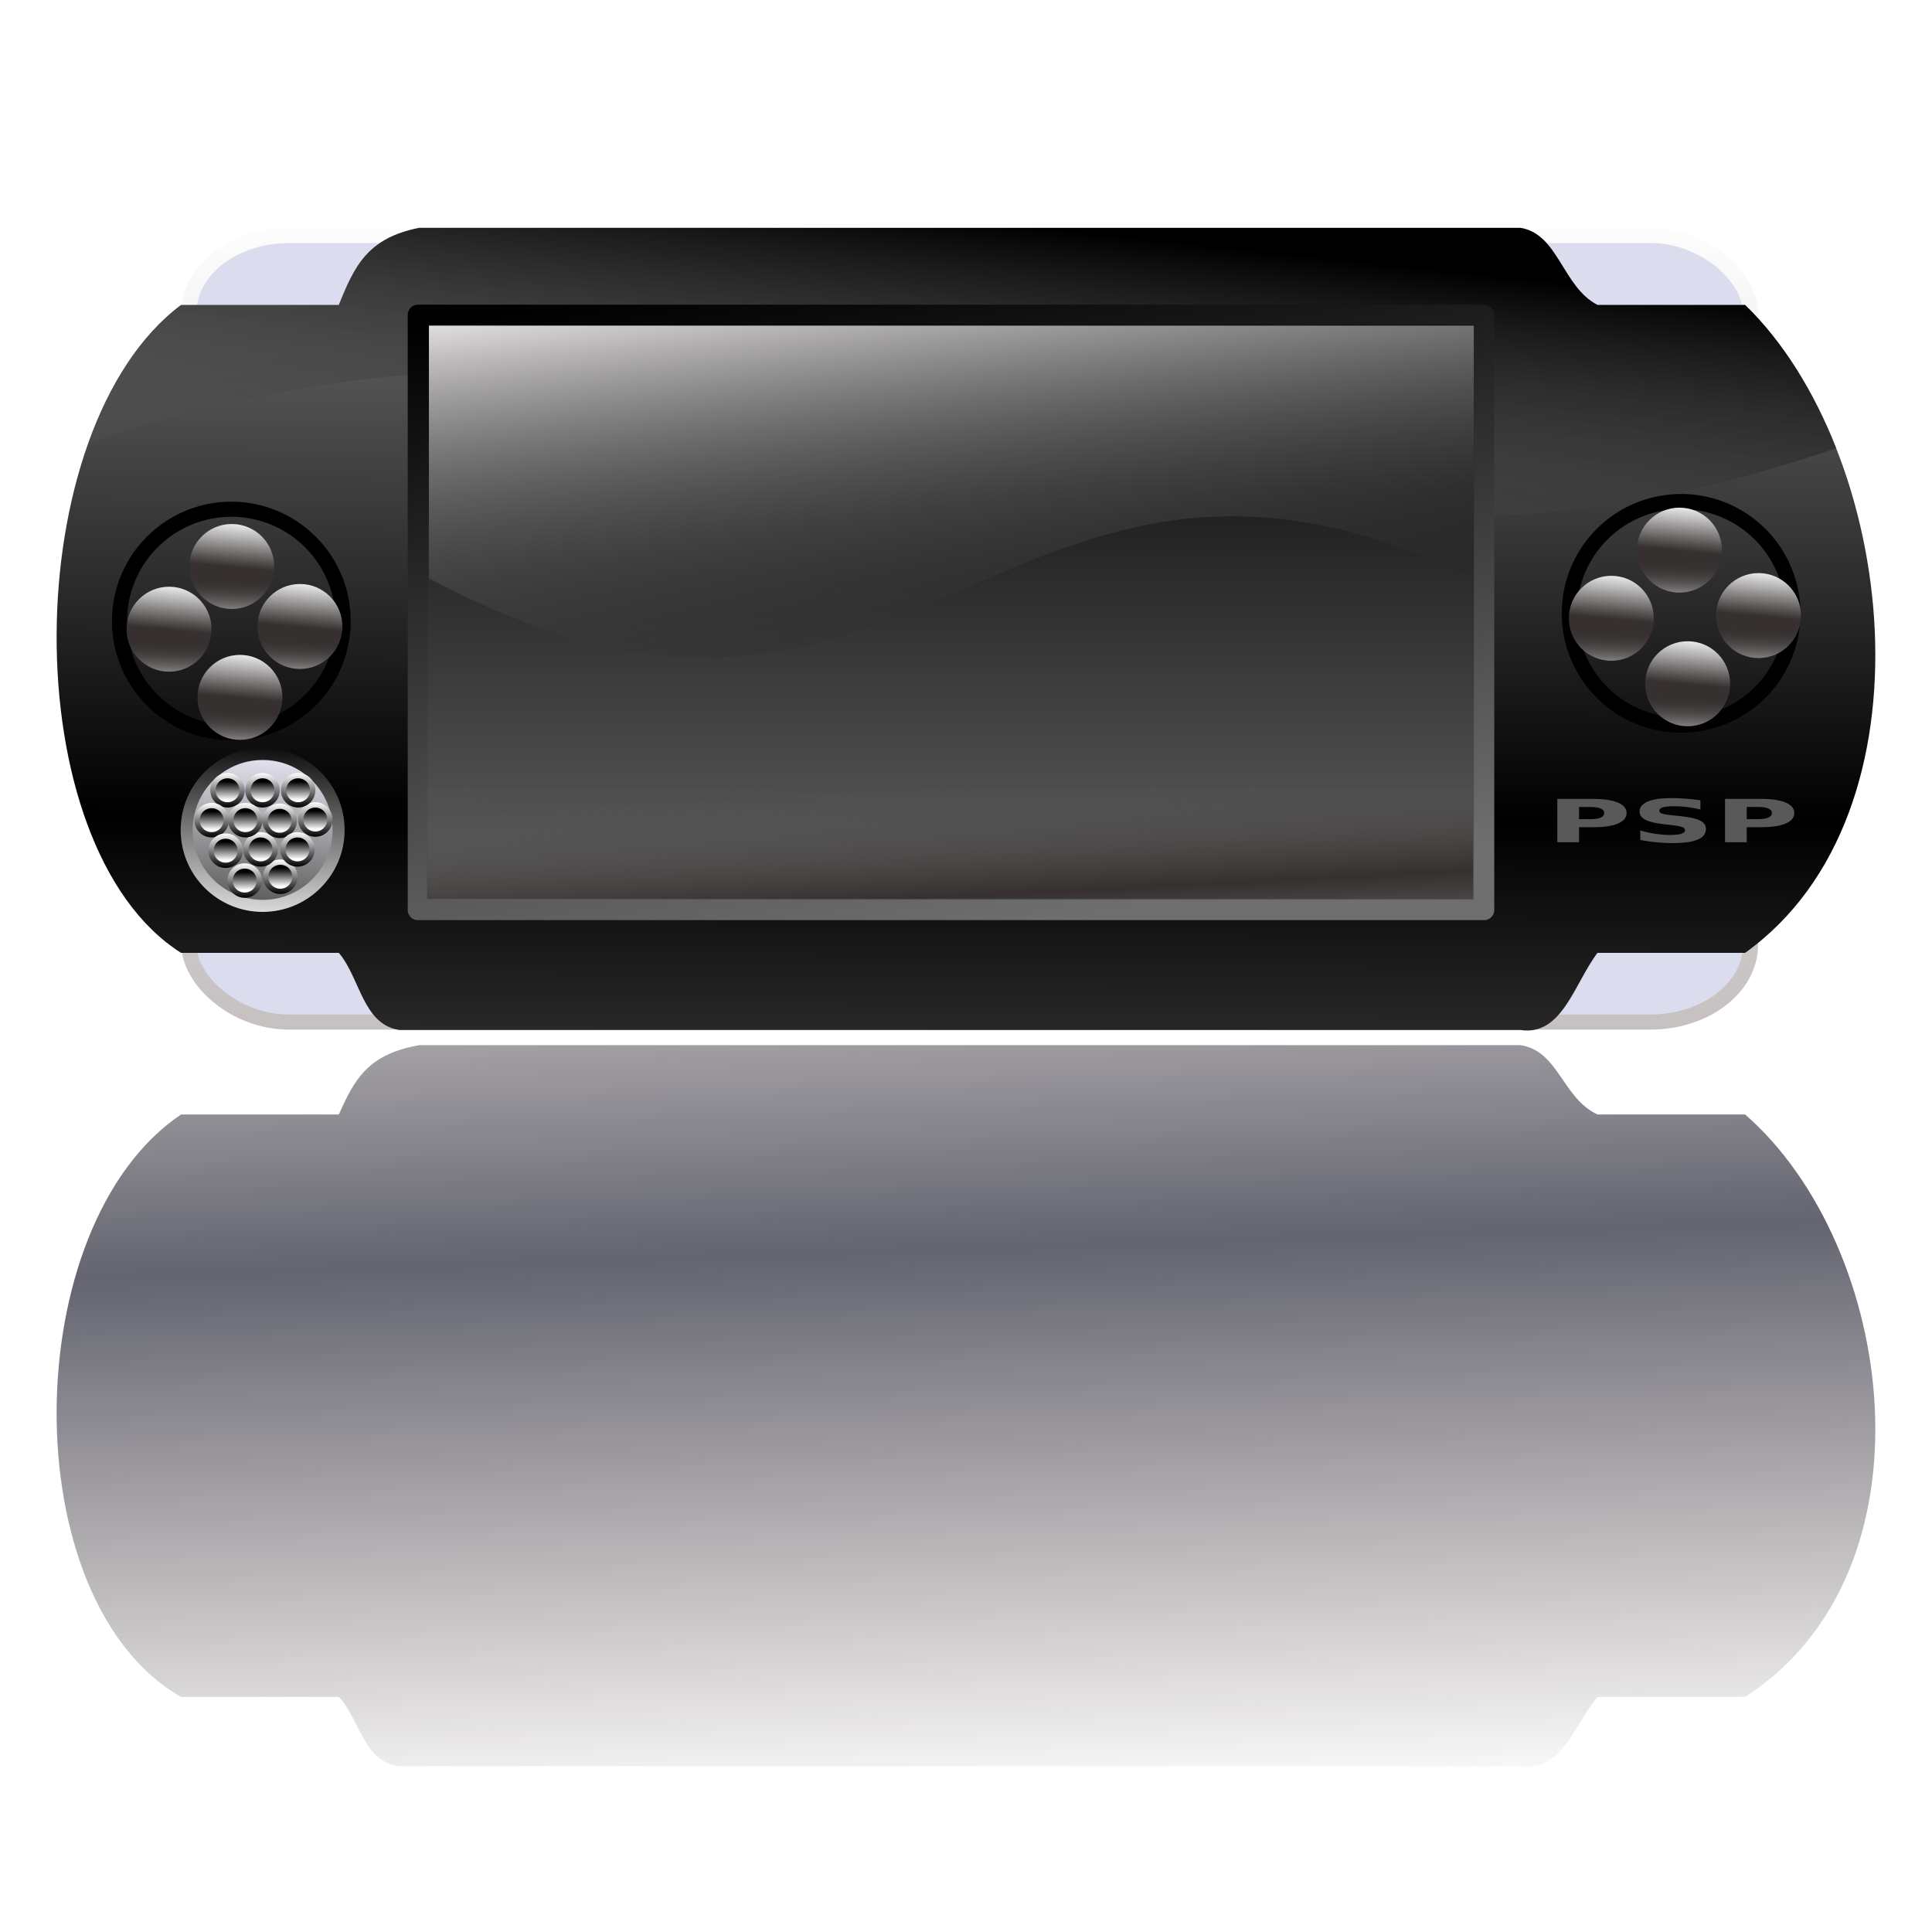 <?xml version="1.0" encoding="UTF-8" standalone="no"?>
<!-- Created with Inkscape (http://www.inkscape.org/) -->

<svg
   xmlns:dc="http://purl.org/dc/elements/1.1/"
   xmlns:cc="http://creativecommons.org/ns#"
   xmlns:rdf="http://www.w3.org/1999/02/22-rdf-syntax-ns#"
   xmlns:svg="http://www.w3.org/2000/svg"
   xmlns="http://www.w3.org/2000/svg"
   xmlns:xlink="http://www.w3.org/1999/xlink"
   xmlns:sodipodi="http://sodipodi.sourceforge.net/DTD/sodipodi-0.dtd"
   xmlns:inkscape="http://www.inkscape.org/namespaces/inkscape"
   id="svg2"
   sodipodi:version="0.32"
   inkscape:version="0.48.4 r9939"
   width="256"
   height="256"
   version="1.0"
   sodipodi:docname="psp.svg"
   inkscape:output_extension="org.inkscape.output.svg.inkscape">
  <defs
     id="defs5">
    <linearGradient
       id="linearGradient3966">
      <stop
         id="stop3968"
         offset="0"
         style="stop-color:#000000;stop-opacity:1;" />
      <stop
         id="stop3970"
         offset="1"
         style="stop-color:#6f6f6f;stop-opacity:0;" />
    </linearGradient>
    <linearGradient
       id="linearGradient3404"
       inkscape:collect="always">
      <stop
         id="stop3406"
         offset="0"
         style="stop-color:#c4bebe;stop-opacity:1" />
      <stop
         id="stop3408"
         offset="1"
         style="stop-color:#ffffff;stop-opacity:1" />
    </linearGradient>
    <linearGradient
       inkscape:collect="always"
       id="linearGradient3607">
      <stop
         style="stop-color:#636060;stop-opacity:1;"
         offset="0"
         id="stop3609" />
      <stop
         style="stop-color:#e1e2ee;stop-opacity:1"
         offset="1"
         id="stop3611" />
    </linearGradient>
    <linearGradient
       inkscape:collect="always"
       id="linearGradient3533">
      <stop
         style="stop-color:#ffffff;stop-opacity:1"
         offset="0"
         id="stop3535" />
      <stop
         style="stop-color:#000000;stop-opacity:1"
         offset="1"
         id="stop3537" />
    </linearGradient>
    <linearGradient
       inkscape:collect="always"
       id="linearGradient3525">
      <stop
         style="stop-color:#000000;stop-opacity:1"
         offset="0"
         id="stop3527" />
      <stop
         style="stop-color:#ffffff;stop-opacity:1"
         offset="1"
         id="stop3529" />
    </linearGradient>
    <linearGradient
       inkscape:collect="always"
       id="linearGradient3515">
      <stop
         style="stop-color:#000000;stop-opacity:1;"
         offset="0"
         id="stop3517" />
      <stop
         style="stop-color:#dadada;stop-opacity:1"
         offset="1"
         id="stop3519" />
    </linearGradient>
    <linearGradient
       id="linearGradient3427"
       inkscape:collect="always">
      <stop
         id="stop3429"
         offset="0"
         style="stop-color:#363030;stop-opacity:0" />
      <stop
         id="stop3431"
         offset="1"
         style="stop-color:#ffffff;stop-opacity:1" />
    </linearGradient>
    <linearGradient
       inkscape:collect="always"
       id="linearGradient3417">
      <stop
         style="stop-color:#363030;stop-opacity:1;"
         offset="0"
         id="stop3419" />
      <stop
         style="stop-color:#ffffff;stop-opacity:1"
         offset="1"
         id="stop3421" />
    </linearGradient>
    <linearGradient
       inkscape:collect="always"
       id="linearGradient3399">
      <stop
         style="stop-color:#363030;stop-opacity:1"
         offset="0"
         id="stop3401" />
      <stop
         style="stop-color:#605d5d;stop-opacity:0"
         offset="1"
         id="stop3403" />
    </linearGradient>
    <linearGradient
       id="linearGradient3374">
      <stop
         id="stop3376"
         offset="0"
         style="stop-color:#000000;stop-opacity:0;" />
      <stop
         id="stop3378"
         offset="1"
         style="stop-color:#fffcfc;stop-opacity:1" />
    </linearGradient>
    <linearGradient
       id="linearGradient3368"
       inkscape:collect="always">
      <stop
         id="stop3370"
         offset="0"
         style="stop-color:#5f5f5f;stop-opacity:1" />
      <stop
         id="stop3372"
         offset="1"
         style="stop-color:#000000;stop-opacity:1" />
    </linearGradient>
    <linearGradient
       inkscape:collect="always"
       id="linearGradient3287">
      <stop
         style="stop-color:#e6d9d9;stop-opacity:1;"
         offset="0"
         id="stop3289" />
      <stop
         style="stop-color:#e6d9d9;stop-opacity:0;"
         offset="1"
         id="stop3291" />
    </linearGradient>
    <linearGradient
       id="linearGradient3279">
      <stop
         style="stop-color:#000000;stop-opacity:1;"
         offset="0"
         id="stop3281" />
      <stop
         style="stop-color:#6f6f6f;stop-opacity:1"
         offset="1"
         id="stop3283" />
    </linearGradient>
    <linearGradient
       inkscape:collect="always"
       id="linearGradient3271">
      <stop
         style="stop-color:#000000;stop-opacity:1;"
         offset="0"
         id="stop3273" />
      <stop
         style="stop-color:#000000;stop-opacity:0;"
         offset="1"
         id="stop3275" />
    </linearGradient>
    <linearGradient
       inkscape:collect="always"
       id="linearGradient3231">
      <stop
         style="stop-color:#242637;stop-opacity:0.714"
         offset="0"
         id="stop3233" />
      <stop
         style="stop-color:#372424;stop-opacity:0;"
         offset="1"
         id="stop3235" />
    </linearGradient>
    <linearGradient
       inkscape:collect="always"
       id="linearGradient3187">
      <stop
         style="stop-color:#c4bebe;stop-opacity:1"
         offset="0"
         id="stop3189" />
      <stop
         style="stop-color:#ffffff;stop-opacity:1"
         offset="1"
         id="stop3191" />
    </linearGradient>
    <linearGradient
       inkscape:collect="always"
       id="linearGradient3134">
      <stop
         style="stop-color:#6f6f6f;stop-opacity:1"
         offset="0"
         id="stop3136" />
      <stop
         style="stop-color:#000000;stop-opacity:1"
         offset="1"
         id="stop3138" />
    </linearGradient>
    <linearGradient
       inkscape:collect="always"
       xlink:href="#linearGradient3231"
       id="linearGradient3237"
       x1="127.996"
       y1="168.53"
       x2="130.983"
       y2="251.457"
       gradientUnits="userSpaceOnUse"
       spreadMethod="reflect" />
    <filter
       inkscape:collect="always"
       id="filter3247">
      <feGaussianBlur
         inkscape:collect="always"
         stdDeviation="2.605"
         id="feGaussianBlur3249" />
    </filter>
    <linearGradient
       inkscape:collect="always"
       xlink:href="#linearGradient3271"
       id="linearGradient3277"
       x1="47.384"
       y1="93.919"
       x2="191.357"
       y2="93.919"
       gradientUnits="userSpaceOnUse" />
    <linearGradient
       inkscape:collect="always"
       xlink:href="#linearGradient3271"
       id="linearGradient3325"
       gradientUnits="userSpaceOnUse"
       x1="47.384"
       y1="93.919"
       x2="191.357"
       y2="93.919" />
    <linearGradient
       inkscape:collect="always"
       xlink:href="#linearGradient3279"
       id="linearGradient3340"
       gradientUnits="userSpaceOnUse"
       spreadMethod="reflect"
       x1="121.433"
       y1="108.404"
       x2="121.787"
       y2="30.194" />
    <linearGradient
       inkscape:collect="always"
       xlink:href="#linearGradient3287"
       id="linearGradient3343"
       gradientUnits="userSpaceOnUse"
       x1="24.034"
       y1="83.316"
       x2="232.949"
       y2="83.316" />
    <linearGradient
       inkscape:collect="always"
       xlink:href="#linearGradient3187"
       id="linearGradient3345"
       gradientUnits="userSpaceOnUse"
       gradientTransform="translate(6.642,-12.773)"
       x1="111.887"
       y1="153.309"
       x2="111.887"
       y2="38.867" />
    <linearGradient
       inkscape:collect="always"
       xlink:href="#linearGradient3271"
       id="linearGradient3347"
       gradientUnits="userSpaceOnUse"
       x1="47.384"
       y1="93.919"
       x2="191.357"
       y2="93.919" />
    <linearGradient
       inkscape:collect="always"
       xlink:href="#linearGradient3368"
       id="linearGradient3391"
       gradientUnits="userSpaceOnUse"
       gradientTransform="translate(254.939,4.087)"
       x1="119.37"
       y1="131.726"
       x2="119.37"
       y2="53.144" />
    <linearGradient
       inkscape:collect="always"
       xlink:href="#linearGradient3134"
       id="linearGradient3393"
       gradientUnits="userSpaceOnUse"
       gradientTransform="translate(254.939,4.087)"
       x1="96.589"
       y1="142.051"
       x2="79.587"
       y2="50.047" />
    <linearGradient
       inkscape:collect="always"
       xlink:href="#linearGradient3374"
       id="linearGradient3395"
       gradientUnits="userSpaceOnUse"
       gradientTransform="translate(254.939,4.087)"
       x1="122.997"
       y1="107.566"
       x2="111.145"
       y2="34.971" />
    <linearGradient
       inkscape:collect="always"
       xlink:href="#linearGradient3399"
       id="linearGradient3397"
       gradientUnits="userSpaceOnUse"
       gradientTransform="translate(254.939,4.087)"
       spreadMethod="reflect"
       x1="112.583"
       y1="131.905"
       x2="111.853"
       y2="117.192" />
    <linearGradient
       inkscape:collect="always"
       xlink:href="#linearGradient3417"
       id="linearGradient3439"
       gradientUnits="userSpaceOnUse"
       x1="-201.088"
       y1="-0.983"
       x2="-199.251"
       y2="-20.491" />
    <linearGradient
       inkscape:collect="always"
       xlink:href="#linearGradient3427"
       id="linearGradient3441"
       gradientUnits="userSpaceOnUse"
       x1="-201.449"
       y1="4.075"
       x2="-202.141"
       y2="23.944" />
    <linearGradient
       inkscape:collect="always"
       xlink:href="#linearGradient3417"
       id="linearGradient3449"
       gradientUnits="userSpaceOnUse"
       x1="-201.088"
       y1="-0.983"
       x2="-199.251"
       y2="-20.491" />
    <linearGradient
       inkscape:collect="always"
       xlink:href="#linearGradient3427"
       id="linearGradient3451"
       gradientUnits="userSpaceOnUse"
       x1="-201.449"
       y1="4.075"
       x2="-202.141"
       y2="23.944" />
    <linearGradient
       inkscape:collect="always"
       xlink:href="#linearGradient3417"
       id="linearGradient3459"
       gradientUnits="userSpaceOnUse"
       x1="-201.088"
       y1="-0.983"
       x2="-199.251"
       y2="-20.491" />
    <linearGradient
       inkscape:collect="always"
       xlink:href="#linearGradient3427"
       id="linearGradient3461"
       gradientUnits="userSpaceOnUse"
       x1="-201.449"
       y1="4.075"
       x2="-202.141"
       y2="23.944" />
    <linearGradient
       inkscape:collect="always"
       xlink:href="#linearGradient3417"
       id="linearGradient3469"
       gradientUnits="userSpaceOnUse"
       x1="-201.088"
       y1="-0.983"
       x2="-199.251"
       y2="-20.491" />
    <linearGradient
       inkscape:collect="always"
       xlink:href="#linearGradient3427"
       id="linearGradient3471"
       gradientUnits="userSpaceOnUse"
       x1="-201.449"
       y1="4.075"
       x2="-202.141"
       y2="23.944" />
    <linearGradient
       inkscape:collect="always"
       xlink:href="#linearGradient3417"
       id="linearGradient3479"
       gradientUnits="userSpaceOnUse"
       x1="-201.088"
       y1="-0.983"
       x2="-199.251"
       y2="-20.491" />
    <linearGradient
       inkscape:collect="always"
       xlink:href="#linearGradient3427"
       id="linearGradient3481"
       gradientUnits="userSpaceOnUse"
       x1="-201.449"
       y1="4.075"
       x2="-202.141"
       y2="23.944" />
    <linearGradient
       inkscape:collect="always"
       xlink:href="#linearGradient3417"
       id="linearGradient3489"
       gradientUnits="userSpaceOnUse"
       x1="-201.088"
       y1="-0.983"
       x2="-199.251"
       y2="-20.491" />
    <linearGradient
       inkscape:collect="always"
       xlink:href="#linearGradient3427"
       id="linearGradient3491"
       gradientUnits="userSpaceOnUse"
       x1="-201.449"
       y1="4.075"
       x2="-202.141"
       y2="23.944" />
    <linearGradient
       inkscape:collect="always"
       xlink:href="#linearGradient3417"
       id="linearGradient3499"
       gradientUnits="userSpaceOnUse"
       x1="-201.088"
       y1="-0.983"
       x2="-199.251"
       y2="-20.491" />
    <linearGradient
       inkscape:collect="always"
       xlink:href="#linearGradient3427"
       id="linearGradient3501"
       gradientUnits="userSpaceOnUse"
       x1="-201.449"
       y1="4.075"
       x2="-202.141"
       y2="23.944" />
    <linearGradient
       inkscape:collect="always"
       xlink:href="#linearGradient3417"
       id="linearGradient3509"
       gradientUnits="userSpaceOnUse"
       x1="-201.088"
       y1="-0.983"
       x2="-199.251"
       y2="-20.491" />
    <linearGradient
       inkscape:collect="always"
       xlink:href="#linearGradient3427"
       id="linearGradient3511"
       gradientUnits="userSpaceOnUse"
       x1="-201.449"
       y1="4.075"
       x2="-202.141"
       y2="23.944" />
    <linearGradient
       inkscape:collect="always"
       xlink:href="#linearGradient3607"
       id="linearGradient3630"
       gradientUnits="userSpaceOnUse"
       x1="-44.755"
       y1="1.698"
       x2="-42.988"
       y2="-21.282" />
    <linearGradient
       inkscape:collect="always"
       xlink:href="#linearGradient3515"
       id="linearGradient3632"
       gradientUnits="userSpaceOnUse"
       x1="-43.713"
       y1="-25.291"
       x2="-45.45"
       y2="4.117" />
    <linearGradient
       inkscape:collect="always"
       xlink:href="#linearGradient3533"
       id="linearGradient3634"
       gradientUnits="userSpaceOnUse"
       x1="-20.521"
       y1="28.061"
       x2="-20.521"
       y2="25.634" />
    <linearGradient
       inkscape:collect="always"
       xlink:href="#linearGradient3525"
       id="linearGradient3636"
       gradientUnits="userSpaceOnUse"
       x1="-20.521"
       y1="29.069"
       x2="-20.521"
       y2="24.497" />
    <linearGradient
       inkscape:collect="always"
       xlink:href="#linearGradient3533"
       id="linearGradient3638"
       gradientUnits="userSpaceOnUse"
       x1="-20.521"
       y1="28.061"
       x2="-20.521"
       y2="25.634" />
    <linearGradient
       inkscape:collect="always"
       xlink:href="#linearGradient3525"
       id="linearGradient3640"
       gradientUnits="userSpaceOnUse"
       x1="-20.521"
       y1="29.069"
       x2="-20.521"
       y2="24.497" />
    <linearGradient
       inkscape:collect="always"
       xlink:href="#linearGradient3533"
       id="linearGradient3642"
       gradientUnits="userSpaceOnUse"
       x1="-20.521"
       y1="28.061"
       x2="-20.521"
       y2="25.634" />
    <linearGradient
       inkscape:collect="always"
       xlink:href="#linearGradient3525"
       id="linearGradient3644"
       gradientUnits="userSpaceOnUse"
       x1="-20.521"
       y1="29.069"
       x2="-20.521"
       y2="24.497" />
    <linearGradient
       inkscape:collect="always"
       xlink:href="#linearGradient3533"
       id="linearGradient3646"
       gradientUnits="userSpaceOnUse"
       x1="-20.521"
       y1="28.061"
       x2="-20.521"
       y2="25.634" />
    <linearGradient
       inkscape:collect="always"
       xlink:href="#linearGradient3525"
       id="linearGradient3648"
       gradientUnits="userSpaceOnUse"
       x1="-20.521"
       y1="29.069"
       x2="-20.521"
       y2="24.497" />
    <linearGradient
       inkscape:collect="always"
       xlink:href="#linearGradient3533"
       id="linearGradient3650"
       gradientUnits="userSpaceOnUse"
       x1="-20.521"
       y1="28.061"
       x2="-20.521"
       y2="25.634" />
    <linearGradient
       inkscape:collect="always"
       xlink:href="#linearGradient3525"
       id="linearGradient3652"
       gradientUnits="userSpaceOnUse"
       x1="-20.521"
       y1="29.069"
       x2="-20.521"
       y2="24.497" />
    <linearGradient
       inkscape:collect="always"
       xlink:href="#linearGradient3533"
       id="linearGradient3654"
       gradientUnits="userSpaceOnUse"
       x1="-20.521"
       y1="28.061"
       x2="-20.521"
       y2="25.634" />
    <linearGradient
       inkscape:collect="always"
       xlink:href="#linearGradient3525"
       id="linearGradient3656"
       gradientUnits="userSpaceOnUse"
       x1="-20.521"
       y1="29.069"
       x2="-20.521"
       y2="24.497" />
    <linearGradient
       inkscape:collect="always"
       xlink:href="#linearGradient3533"
       id="linearGradient3658"
       gradientUnits="userSpaceOnUse"
       x1="-20.521"
       y1="28.061"
       x2="-20.521"
       y2="25.634" />
    <linearGradient
       inkscape:collect="always"
       xlink:href="#linearGradient3525"
       id="linearGradient3660"
       gradientUnits="userSpaceOnUse"
       x1="-20.521"
       y1="29.069"
       x2="-20.521"
       y2="24.497" />
    <linearGradient
       inkscape:collect="always"
       xlink:href="#linearGradient3533"
       id="linearGradient3662"
       gradientUnits="userSpaceOnUse"
       x1="-20.521"
       y1="28.061"
       x2="-20.521"
       y2="25.634" />
    <linearGradient
       inkscape:collect="always"
       xlink:href="#linearGradient3525"
       id="linearGradient3664"
       gradientUnits="userSpaceOnUse"
       x1="-20.521"
       y1="29.069"
       x2="-20.521"
       y2="24.497" />
    <linearGradient
       inkscape:collect="always"
       xlink:href="#linearGradient3533"
       id="linearGradient3666"
       gradientUnits="userSpaceOnUse"
       x1="-20.521"
       y1="28.061"
       x2="-20.521"
       y2="25.634" />
    <linearGradient
       inkscape:collect="always"
       xlink:href="#linearGradient3525"
       id="linearGradient3668"
       gradientUnits="userSpaceOnUse"
       x1="-20.521"
       y1="29.069"
       x2="-20.521"
       y2="24.497" />
    <linearGradient
       inkscape:collect="always"
       xlink:href="#linearGradient3533"
       id="linearGradient3670"
       gradientUnits="userSpaceOnUse"
       x1="-20.521"
       y1="28.061"
       x2="-20.521"
       y2="25.634" />
    <linearGradient
       inkscape:collect="always"
       xlink:href="#linearGradient3525"
       id="linearGradient3672"
       gradientUnits="userSpaceOnUse"
       x1="-20.521"
       y1="29.069"
       x2="-20.521"
       y2="24.497" />
    <linearGradient
       inkscape:collect="always"
       xlink:href="#linearGradient3533"
       id="linearGradient3674"
       gradientUnits="userSpaceOnUse"
       x1="-20.521"
       y1="28.061"
       x2="-20.521"
       y2="25.634" />
    <linearGradient
       inkscape:collect="always"
       xlink:href="#linearGradient3525"
       id="linearGradient3676"
       gradientUnits="userSpaceOnUse"
       x1="-20.521"
       y1="29.069"
       x2="-20.521"
       y2="24.497" />
    <linearGradient
       inkscape:collect="always"
       xlink:href="#linearGradient3533"
       id="linearGradient3678"
       gradientUnits="userSpaceOnUse"
       x1="-20.521"
       y1="28.061"
       x2="-20.521"
       y2="25.634" />
    <linearGradient
       inkscape:collect="always"
       xlink:href="#linearGradient3525"
       id="linearGradient3680"
       gradientUnits="userSpaceOnUse"
       x1="-20.521"
       y1="29.069"
       x2="-20.521"
       y2="24.497" />
    <linearGradient
       inkscape:collect="always"
       xlink:href="#linearGradient3231"
       id="linearGradient3742"
       gradientUnits="userSpaceOnUse"
       spreadMethod="reflect"
       x1="127.996"
       y1="168.53"
       x2="130.983"
       y2="251.457" />
    <linearGradient
       inkscape:collect="always"
       xlink:href="#linearGradient3287"
       id="linearGradient3744"
       gradientUnits="userSpaceOnUse"
       x1="24.034"
       y1="83.316"
       x2="232.949"
       y2="83.316" />
    <linearGradient
       inkscape:collect="always"
       xlink:href="#linearGradient3187"
       id="linearGradient3746"
       gradientUnits="userSpaceOnUse"
       gradientTransform="translate(6.642,-12.773)"
       x1="111.887"
       y1="153.309"
       x2="111.887"
       y2="38.867" />
    <linearGradient
       inkscape:collect="always"
       xlink:href="#linearGradient3279"
       id="linearGradient3748"
       gradientUnits="userSpaceOnUse"
       spreadMethod="reflect"
       x1="121.433"
       y1="108.404"
       x2="121.787"
       y2="30.194" />
    <linearGradient
       inkscape:collect="always"
       xlink:href="#linearGradient3368"
       id="linearGradient3750"
       gradientUnits="userSpaceOnUse"
       gradientTransform="translate(254.939,4.087)"
       x1="119.37"
       y1="131.726"
       x2="119.37"
       y2="53.144" />
    <linearGradient
       inkscape:collect="always"
       xlink:href="#linearGradient3134"
       id="linearGradient3752"
       gradientUnits="userSpaceOnUse"
       gradientTransform="translate(254.939,4.087)"
       x1="96.589"
       y1="142.051"
       x2="79.587"
       y2="50.047" />
    <linearGradient
       inkscape:collect="always"
       xlink:href="#linearGradient3374"
       id="linearGradient3754"
       gradientUnits="userSpaceOnUse"
       gradientTransform="translate(254.939,4.087)"
       x1="122.997"
       y1="107.566"
       x2="111.145"
       y2="34.971" />
    <linearGradient
       inkscape:collect="always"
       xlink:href="#linearGradient3399"
       id="linearGradient3756"
       gradientUnits="userSpaceOnUse"
       gradientTransform="translate(254.939,4.087)"
       spreadMethod="reflect"
       x1="112.583"
       y1="131.905"
       x2="111.853"
       y2="117.192" />
    <linearGradient
       inkscape:collect="always"
       xlink:href="#linearGradient3417"
       id="linearGradient3758"
       gradientUnits="userSpaceOnUse"
       x1="-201.088"
       y1="-0.983"
       x2="-199.251"
       y2="-20.491" />
    <linearGradient
       inkscape:collect="always"
       xlink:href="#linearGradient3427"
       id="linearGradient3760"
       gradientUnits="userSpaceOnUse"
       x1="-201.449"
       y1="4.075"
       x2="-202.141"
       y2="23.944" />
    <linearGradient
       inkscape:collect="always"
       xlink:href="#linearGradient3417"
       id="linearGradient3762"
       gradientUnits="userSpaceOnUse"
       x1="-201.088"
       y1="-0.983"
       x2="-199.251"
       y2="-20.491" />
    <linearGradient
       inkscape:collect="always"
       xlink:href="#linearGradient3427"
       id="linearGradient3764"
       gradientUnits="userSpaceOnUse"
       x1="-201.449"
       y1="4.075"
       x2="-202.141"
       y2="23.944" />
    <linearGradient
       inkscape:collect="always"
       xlink:href="#linearGradient3417"
       id="linearGradient3766"
       gradientUnits="userSpaceOnUse"
       x1="-201.088"
       y1="-0.983"
       x2="-199.251"
       y2="-20.491" />
    <linearGradient
       inkscape:collect="always"
       xlink:href="#linearGradient3427"
       id="linearGradient3768"
       gradientUnits="userSpaceOnUse"
       x1="-201.449"
       y1="4.075"
       x2="-202.141"
       y2="23.944" />
    <linearGradient
       inkscape:collect="always"
       xlink:href="#linearGradient3417"
       id="linearGradient3770"
       gradientUnits="userSpaceOnUse"
       x1="-201.088"
       y1="-0.983"
       x2="-199.251"
       y2="-20.491" />
    <linearGradient
       inkscape:collect="always"
       xlink:href="#linearGradient3427"
       id="linearGradient3772"
       gradientUnits="userSpaceOnUse"
       x1="-201.449"
       y1="4.075"
       x2="-202.141"
       y2="23.944" />
    <linearGradient
       inkscape:collect="always"
       xlink:href="#linearGradient3417"
       id="linearGradient3774"
       gradientUnits="userSpaceOnUse"
       x1="-201.088"
       y1="-0.983"
       x2="-199.251"
       y2="-20.491" />
    <linearGradient
       inkscape:collect="always"
       xlink:href="#linearGradient3427"
       id="linearGradient3776"
       gradientUnits="userSpaceOnUse"
       x1="-201.449"
       y1="4.075"
       x2="-202.141"
       y2="23.944" />
    <linearGradient
       inkscape:collect="always"
       xlink:href="#linearGradient3417"
       id="linearGradient3778"
       gradientUnits="userSpaceOnUse"
       x1="-201.088"
       y1="-0.983"
       x2="-199.251"
       y2="-20.491" />
    <linearGradient
       inkscape:collect="always"
       xlink:href="#linearGradient3427"
       id="linearGradient3780"
       gradientUnits="userSpaceOnUse"
       x1="-201.449"
       y1="4.075"
       x2="-202.141"
       y2="23.944" />
    <linearGradient
       inkscape:collect="always"
       xlink:href="#linearGradient3417"
       id="linearGradient3782"
       gradientUnits="userSpaceOnUse"
       x1="-201.088"
       y1="-0.983"
       x2="-199.251"
       y2="-20.491" />
    <linearGradient
       inkscape:collect="always"
       xlink:href="#linearGradient3427"
       id="linearGradient3784"
       gradientUnits="userSpaceOnUse"
       x1="-201.449"
       y1="4.075"
       x2="-202.141"
       y2="23.944" />
    <linearGradient
       inkscape:collect="always"
       xlink:href="#linearGradient3417"
       id="linearGradient3786"
       gradientUnits="userSpaceOnUse"
       x1="-201.088"
       y1="-0.983"
       x2="-199.251"
       y2="-20.491" />
    <linearGradient
       inkscape:collect="always"
       xlink:href="#linearGradient3427"
       id="linearGradient3788"
       gradientUnits="userSpaceOnUse"
       x1="-201.449"
       y1="4.075"
       x2="-202.141"
       y2="23.944" />
    <linearGradient
       inkscape:collect="always"
       xlink:href="#linearGradient3607"
       id="linearGradient3790"
       gradientUnits="userSpaceOnUse"
       x1="-44.755"
       y1="1.698"
       x2="-42.988"
       y2="-21.282" />
    <linearGradient
       inkscape:collect="always"
       xlink:href="#linearGradient3515"
       id="linearGradient3792"
       gradientUnits="userSpaceOnUse"
       x1="-43.713"
       y1="-25.291"
       x2="-45.45"
       y2="4.117" />
    <linearGradient
       inkscape:collect="always"
       xlink:href="#linearGradient3533"
       id="linearGradient3794"
       gradientUnits="userSpaceOnUse"
       x1="-20.521"
       y1="28.061"
       x2="-20.521"
       y2="25.634" />
    <linearGradient
       inkscape:collect="always"
       xlink:href="#linearGradient3525"
       id="linearGradient3796"
       gradientUnits="userSpaceOnUse"
       x1="-20.521"
       y1="29.069"
       x2="-20.521"
       y2="24.497" />
    <linearGradient
       inkscape:collect="always"
       xlink:href="#linearGradient3533"
       id="linearGradient3798"
       gradientUnits="userSpaceOnUse"
       x1="-20.521"
       y1="28.061"
       x2="-20.521"
       y2="25.634" />
    <linearGradient
       inkscape:collect="always"
       xlink:href="#linearGradient3525"
       id="linearGradient3800"
       gradientUnits="userSpaceOnUse"
       x1="-20.521"
       y1="29.069"
       x2="-20.521"
       y2="24.497" />
    <linearGradient
       inkscape:collect="always"
       xlink:href="#linearGradient3533"
       id="linearGradient3802"
       gradientUnits="userSpaceOnUse"
       x1="-20.521"
       y1="28.061"
       x2="-20.521"
       y2="25.634" />
    <linearGradient
       inkscape:collect="always"
       xlink:href="#linearGradient3525"
       id="linearGradient3804"
       gradientUnits="userSpaceOnUse"
       x1="-20.521"
       y1="29.069"
       x2="-20.521"
       y2="24.497" />
    <linearGradient
       inkscape:collect="always"
       xlink:href="#linearGradient3533"
       id="linearGradient3806"
       gradientUnits="userSpaceOnUse"
       x1="-20.521"
       y1="28.061"
       x2="-20.521"
       y2="25.634" />
    <linearGradient
       inkscape:collect="always"
       xlink:href="#linearGradient3525"
       id="linearGradient3808"
       gradientUnits="userSpaceOnUse"
       x1="-20.521"
       y1="29.069"
       x2="-20.521"
       y2="24.497" />
    <linearGradient
       inkscape:collect="always"
       xlink:href="#linearGradient3533"
       id="linearGradient3810"
       gradientUnits="userSpaceOnUse"
       x1="-20.521"
       y1="28.061"
       x2="-20.521"
       y2="25.634" />
    <linearGradient
       inkscape:collect="always"
       xlink:href="#linearGradient3525"
       id="linearGradient3812"
       gradientUnits="userSpaceOnUse"
       x1="-20.521"
       y1="29.069"
       x2="-20.521"
       y2="24.497" />
    <linearGradient
       inkscape:collect="always"
       xlink:href="#linearGradient3533"
       id="linearGradient3814"
       gradientUnits="userSpaceOnUse"
       x1="-20.521"
       y1="28.061"
       x2="-20.521"
       y2="25.634" />
    <linearGradient
       inkscape:collect="always"
       xlink:href="#linearGradient3525"
       id="linearGradient3816"
       gradientUnits="userSpaceOnUse"
       x1="-20.521"
       y1="29.069"
       x2="-20.521"
       y2="24.497" />
    <linearGradient
       inkscape:collect="always"
       xlink:href="#linearGradient3533"
       id="linearGradient3818"
       gradientUnits="userSpaceOnUse"
       x1="-20.521"
       y1="28.061"
       x2="-20.521"
       y2="25.634" />
    <linearGradient
       inkscape:collect="always"
       xlink:href="#linearGradient3525"
       id="linearGradient3820"
       gradientUnits="userSpaceOnUse"
       x1="-20.521"
       y1="29.069"
       x2="-20.521"
       y2="24.497" />
    <linearGradient
       inkscape:collect="always"
       xlink:href="#linearGradient3533"
       id="linearGradient3822"
       gradientUnits="userSpaceOnUse"
       x1="-20.521"
       y1="28.061"
       x2="-20.521"
       y2="25.634" />
    <linearGradient
       inkscape:collect="always"
       xlink:href="#linearGradient3525"
       id="linearGradient3824"
       gradientUnits="userSpaceOnUse"
       x1="-20.521"
       y1="29.069"
       x2="-20.521"
       y2="24.497" />
    <linearGradient
       inkscape:collect="always"
       xlink:href="#linearGradient3533"
       id="linearGradient3826"
       gradientUnits="userSpaceOnUse"
       x1="-20.521"
       y1="28.061"
       x2="-20.521"
       y2="25.634" />
    <linearGradient
       inkscape:collect="always"
       xlink:href="#linearGradient3525"
       id="linearGradient3828"
       gradientUnits="userSpaceOnUse"
       x1="-20.521"
       y1="29.069"
       x2="-20.521"
       y2="24.497" />
    <linearGradient
       inkscape:collect="always"
       xlink:href="#linearGradient3533"
       id="linearGradient3830"
       gradientUnits="userSpaceOnUse"
       x1="-20.521"
       y1="28.061"
       x2="-20.521"
       y2="25.634" />
    <linearGradient
       inkscape:collect="always"
       xlink:href="#linearGradient3525"
       id="linearGradient3832"
       gradientUnits="userSpaceOnUse"
       x1="-20.521"
       y1="29.069"
       x2="-20.521"
       y2="24.497" />
    <linearGradient
       inkscape:collect="always"
       xlink:href="#linearGradient3533"
       id="linearGradient3834"
       gradientUnits="userSpaceOnUse"
       x1="-20.521"
       y1="28.061"
       x2="-20.521"
       y2="25.634" />
    <linearGradient
       inkscape:collect="always"
       xlink:href="#linearGradient3525"
       id="linearGradient3836"
       gradientUnits="userSpaceOnUse"
       x1="-20.521"
       y1="29.069"
       x2="-20.521"
       y2="24.497" />
    <linearGradient
       inkscape:collect="always"
       xlink:href="#linearGradient3533"
       id="linearGradient3838"
       gradientUnits="userSpaceOnUse"
       x1="-20.521"
       y1="28.061"
       x2="-20.521"
       y2="25.634" />
    <linearGradient
       inkscape:collect="always"
       xlink:href="#linearGradient3525"
       id="linearGradient3840"
       gradientUnits="userSpaceOnUse"
       x1="-20.521"
       y1="29.069"
       x2="-20.521"
       y2="24.497" />
    <linearGradient
       inkscape:collect="always"
       xlink:href="#linearGradient3287"
       id="linearGradient3375"
       gradientUnits="userSpaceOnUse"
       x1="24.034"
       y1="83.316"
       x2="232.949"
       y2="83.316" />
    <linearGradient
       inkscape:collect="always"
       xlink:href="#linearGradient3187"
       id="linearGradient3377"
       gradientUnits="userSpaceOnUse"
       gradientTransform="translate(6.642,-12.773)"
       x1="111.887"
       y1="153.309"
       x2="111.887"
       y2="38.867" />
    <linearGradient
       inkscape:collect="always"
       xlink:href="#linearGradient3279"
       id="linearGradient3379"
       gradientUnits="userSpaceOnUse"
       spreadMethod="reflect"
       x1="121.433"
       y1="108.404"
       x2="121.787"
       y2="30.194" />
    <linearGradient
       inkscape:collect="always"
       xlink:href="#linearGradient3368"
       id="linearGradient3381"
       gradientUnits="userSpaceOnUse"
       gradientTransform="translate(254.939,4.087)"
       x1="119.37"
       y1="131.726"
       x2="119.37"
       y2="53.144" />
    <linearGradient
       inkscape:collect="always"
       xlink:href="#linearGradient3134"
       id="linearGradient3383"
       gradientUnits="userSpaceOnUse"
       gradientTransform="translate(254.939,4.087)"
       x1="96.589"
       y1="142.051"
       x2="79.587"
       y2="50.047" />
    <linearGradient
       inkscape:collect="always"
       xlink:href="#linearGradient3374"
       id="linearGradient3385"
       gradientUnits="userSpaceOnUse"
       gradientTransform="translate(254.939,4.087)"
       x1="118.992"
       y1="106.025"
       x2="111.761"
       y2="44.829" />
    <linearGradient
       inkscape:collect="always"
       xlink:href="#linearGradient3399"
       id="linearGradient3387"
       gradientUnits="userSpaceOnUse"
       gradientTransform="translate(254.939,4.087)"
       spreadMethod="reflect"
       x1="112.583"
       y1="131.905"
       x2="111.853"
       y2="117.192" />
    <linearGradient
       inkscape:collect="always"
       xlink:href="#linearGradient3279"
       id="linearGradient3396"
       gradientUnits="userSpaceOnUse"
       spreadMethod="reflect"
       x1="121.433"
       y1="108.404"
       x2="121.787"
       y2="30.194" />
    <linearGradient
       inkscape:collect="always"
       xlink:href="#linearGradient3404"
       id="linearGradient3402"
       gradientUnits="userSpaceOnUse"
       gradientTransform="translate(6.642,-12.773)"
       x1="111.887"
       y1="153.309"
       x2="111.887"
       y2="38.867" />
    <linearGradient
       inkscape:collect="always"
       xlink:href="#linearGradient3966"
       id="linearGradient3964"
       gradientUnits="userSpaceOnUse"
       spreadMethod="pad"
       x1="130.904"
       y1="29.329"
       x2="130.597"
       y2="64.335" />
    <linearGradient
       inkscape:collect="always"
       xlink:href="#linearGradient3404"
       id="linearGradient4022"
       gradientUnits="userSpaceOnUse"
       gradientTransform="translate(6.642,-12.773)"
       x1="111.887"
       y1="153.309"
       x2="111.887"
       y2="38.867" />
    <linearGradient
       inkscape:collect="always"
       xlink:href="#linearGradient3279"
       id="linearGradient4024"
       gradientUnits="userSpaceOnUse"
       spreadMethod="reflect"
       x1="121.433"
       y1="108.404"
       x2="121.787"
       y2="30.194" />
    <linearGradient
       inkscape:collect="always"
       xlink:href="#linearGradient3368"
       id="linearGradient4026"
       gradientUnits="userSpaceOnUse"
       gradientTransform="translate(254.939,4.087)"
       x1="119.37"
       y1="131.726"
       x2="119.37"
       y2="53.144" />
    <linearGradient
       inkscape:collect="always"
       xlink:href="#linearGradient3134"
       id="linearGradient4028"
       gradientUnits="userSpaceOnUse"
       gradientTransform="translate(254.939,4.087)"
       x1="96.589"
       y1="142.051"
       x2="79.587"
       y2="50.047" />
    <linearGradient
       inkscape:collect="always"
       xlink:href="#linearGradient3374"
       id="linearGradient4030"
       gradientUnits="userSpaceOnUse"
       gradientTransform="translate(254.939,4.087)"
       x1="118.992"
       y1="106.025"
       x2="111.761"
       y2="44.829" />
    <linearGradient
       inkscape:collect="always"
       xlink:href="#linearGradient3399"
       id="linearGradient4032"
       gradientUnits="userSpaceOnUse"
       gradientTransform="translate(254.939,4.087)"
       spreadMethod="reflect"
       x1="112.583"
       y1="131.905"
       x2="111.853"
       y2="117.192" />
    <linearGradient
       inkscape:collect="always"
       xlink:href="#linearGradient3417"
       id="linearGradient4034"
       gradientUnits="userSpaceOnUse"
       x1="-201.088"
       y1="-0.983"
       x2="-199.251"
       y2="-20.491" />
    <linearGradient
       inkscape:collect="always"
       xlink:href="#linearGradient3427"
       id="linearGradient4036"
       gradientUnits="userSpaceOnUse"
       x1="-201.449"
       y1="4.075"
       x2="-202.141"
       y2="23.944" />
    <linearGradient
       inkscape:collect="always"
       xlink:href="#linearGradient3417"
       id="linearGradient4038"
       gradientUnits="userSpaceOnUse"
       x1="-201.088"
       y1="-0.983"
       x2="-199.251"
       y2="-20.491" />
    <linearGradient
       inkscape:collect="always"
       xlink:href="#linearGradient3427"
       id="linearGradient4040"
       gradientUnits="userSpaceOnUse"
       x1="-201.449"
       y1="4.075"
       x2="-202.141"
       y2="23.944" />
    <linearGradient
       inkscape:collect="always"
       xlink:href="#linearGradient3417"
       id="linearGradient4042"
       gradientUnits="userSpaceOnUse"
       x1="-201.088"
       y1="-0.983"
       x2="-199.251"
       y2="-20.491" />
    <linearGradient
       inkscape:collect="always"
       xlink:href="#linearGradient3427"
       id="linearGradient4044"
       gradientUnits="userSpaceOnUse"
       x1="-201.449"
       y1="4.075"
       x2="-202.141"
       y2="23.944" />
    <linearGradient
       inkscape:collect="always"
       xlink:href="#linearGradient3417"
       id="linearGradient4046"
       gradientUnits="userSpaceOnUse"
       x1="-201.088"
       y1="-0.983"
       x2="-199.251"
       y2="-20.491" />
    <linearGradient
       inkscape:collect="always"
       xlink:href="#linearGradient3427"
       id="linearGradient4048"
       gradientUnits="userSpaceOnUse"
       x1="-201.449"
       y1="4.075"
       x2="-202.141"
       y2="23.944" />
    <linearGradient
       inkscape:collect="always"
       xlink:href="#linearGradient3417"
       id="linearGradient4050"
       gradientUnits="userSpaceOnUse"
       x1="-201.088"
       y1="-0.983"
       x2="-199.251"
       y2="-20.491" />
    <linearGradient
       inkscape:collect="always"
       xlink:href="#linearGradient3427"
       id="linearGradient4052"
       gradientUnits="userSpaceOnUse"
       x1="-201.449"
       y1="4.075"
       x2="-202.141"
       y2="23.944" />
    <linearGradient
       inkscape:collect="always"
       xlink:href="#linearGradient3417"
       id="linearGradient4054"
       gradientUnits="userSpaceOnUse"
       x1="-201.088"
       y1="-0.983"
       x2="-199.251"
       y2="-20.491" />
    <linearGradient
       inkscape:collect="always"
       xlink:href="#linearGradient3427"
       id="linearGradient4056"
       gradientUnits="userSpaceOnUse"
       x1="-201.449"
       y1="4.075"
       x2="-202.141"
       y2="23.944" />
    <linearGradient
       inkscape:collect="always"
       xlink:href="#linearGradient3417"
       id="linearGradient4058"
       gradientUnits="userSpaceOnUse"
       x1="-201.088"
       y1="-0.983"
       x2="-199.251"
       y2="-20.491" />
    <linearGradient
       inkscape:collect="always"
       xlink:href="#linearGradient3427"
       id="linearGradient4060"
       gradientUnits="userSpaceOnUse"
       x1="-201.449"
       y1="4.075"
       x2="-202.141"
       y2="23.944" />
    <linearGradient
       inkscape:collect="always"
       xlink:href="#linearGradient3417"
       id="linearGradient4062"
       gradientUnits="userSpaceOnUse"
       x1="-201.088"
       y1="-0.983"
       x2="-199.251"
       y2="-20.491" />
    <linearGradient
       inkscape:collect="always"
       xlink:href="#linearGradient3427"
       id="linearGradient4064"
       gradientUnits="userSpaceOnUse"
       x1="-201.449"
       y1="4.075"
       x2="-202.141"
       y2="23.944" />
    <linearGradient
       inkscape:collect="always"
       xlink:href="#linearGradient3607"
       id="linearGradient4066"
       gradientUnits="userSpaceOnUse"
       x1="-44.755"
       y1="1.698"
       x2="-42.988"
       y2="-21.282" />
    <linearGradient
       inkscape:collect="always"
       xlink:href="#linearGradient3515"
       id="linearGradient4068"
       gradientUnits="userSpaceOnUse"
       x1="-43.713"
       y1="-25.291"
       x2="-45.45"
       y2="4.117" />
    <linearGradient
       inkscape:collect="always"
       xlink:href="#linearGradient3533"
       id="linearGradient4070"
       gradientUnits="userSpaceOnUse"
       x1="-20.521"
       y1="28.061"
       x2="-20.521"
       y2="25.634" />
    <linearGradient
       inkscape:collect="always"
       xlink:href="#linearGradient3525"
       id="linearGradient4072"
       gradientUnits="userSpaceOnUse"
       x1="-20.521"
       y1="29.069"
       x2="-20.521"
       y2="24.497" />
    <linearGradient
       inkscape:collect="always"
       xlink:href="#linearGradient3533"
       id="linearGradient4074"
       gradientUnits="userSpaceOnUse"
       x1="-20.521"
       y1="28.061"
       x2="-20.521"
       y2="25.634" />
    <linearGradient
       inkscape:collect="always"
       xlink:href="#linearGradient3525"
       id="linearGradient4076"
       gradientUnits="userSpaceOnUse"
       x1="-20.521"
       y1="29.069"
       x2="-20.521"
       y2="24.497" />
    <linearGradient
       inkscape:collect="always"
       xlink:href="#linearGradient3533"
       id="linearGradient4078"
       gradientUnits="userSpaceOnUse"
       x1="-20.521"
       y1="28.061"
       x2="-20.521"
       y2="25.634" />
    <linearGradient
       inkscape:collect="always"
       xlink:href="#linearGradient3525"
       id="linearGradient4080"
       gradientUnits="userSpaceOnUse"
       x1="-20.521"
       y1="29.069"
       x2="-20.521"
       y2="24.497" />
    <linearGradient
       inkscape:collect="always"
       xlink:href="#linearGradient3533"
       id="linearGradient4082"
       gradientUnits="userSpaceOnUse"
       x1="-20.521"
       y1="28.061"
       x2="-20.521"
       y2="25.634" />
    <linearGradient
       inkscape:collect="always"
       xlink:href="#linearGradient3525"
       id="linearGradient4084"
       gradientUnits="userSpaceOnUse"
       x1="-20.521"
       y1="29.069"
       x2="-20.521"
       y2="24.497" />
    <linearGradient
       inkscape:collect="always"
       xlink:href="#linearGradient3533"
       id="linearGradient4086"
       gradientUnits="userSpaceOnUse"
       x1="-20.521"
       y1="28.061"
       x2="-20.521"
       y2="25.634" />
    <linearGradient
       inkscape:collect="always"
       xlink:href="#linearGradient3525"
       id="linearGradient4088"
       gradientUnits="userSpaceOnUse"
       x1="-20.521"
       y1="29.069"
       x2="-20.521"
       y2="24.497" />
    <linearGradient
       inkscape:collect="always"
       xlink:href="#linearGradient3533"
       id="linearGradient4090"
       gradientUnits="userSpaceOnUse"
       x1="-20.521"
       y1="28.061"
       x2="-20.521"
       y2="25.634" />
    <linearGradient
       inkscape:collect="always"
       xlink:href="#linearGradient3525"
       id="linearGradient4092"
       gradientUnits="userSpaceOnUse"
       x1="-20.521"
       y1="29.069"
       x2="-20.521"
       y2="24.497" />
    <linearGradient
       inkscape:collect="always"
       xlink:href="#linearGradient3533"
       id="linearGradient4094"
       gradientUnits="userSpaceOnUse"
       x1="-20.521"
       y1="28.061"
       x2="-20.521"
       y2="25.634" />
    <linearGradient
       inkscape:collect="always"
       xlink:href="#linearGradient3525"
       id="linearGradient4096"
       gradientUnits="userSpaceOnUse"
       x1="-20.521"
       y1="29.069"
       x2="-20.521"
       y2="24.497" />
    <linearGradient
       inkscape:collect="always"
       xlink:href="#linearGradient3533"
       id="linearGradient4098"
       gradientUnits="userSpaceOnUse"
       x1="-20.521"
       y1="28.061"
       x2="-20.521"
       y2="25.634" />
    <linearGradient
       inkscape:collect="always"
       xlink:href="#linearGradient3525"
       id="linearGradient4100"
       gradientUnits="userSpaceOnUse"
       x1="-20.521"
       y1="29.069"
       x2="-20.521"
       y2="24.497" />
    <linearGradient
       inkscape:collect="always"
       xlink:href="#linearGradient3533"
       id="linearGradient4102"
       gradientUnits="userSpaceOnUse"
       x1="-20.521"
       y1="28.061"
       x2="-20.521"
       y2="25.634" />
    <linearGradient
       inkscape:collect="always"
       xlink:href="#linearGradient3525"
       id="linearGradient4104"
       gradientUnits="userSpaceOnUse"
       x1="-20.521"
       y1="29.069"
       x2="-20.521"
       y2="24.497" />
    <linearGradient
       inkscape:collect="always"
       xlink:href="#linearGradient3533"
       id="linearGradient4106"
       gradientUnits="userSpaceOnUse"
       x1="-20.521"
       y1="28.061"
       x2="-20.521"
       y2="25.634" />
    <linearGradient
       inkscape:collect="always"
       xlink:href="#linearGradient3525"
       id="linearGradient4108"
       gradientUnits="userSpaceOnUse"
       x1="-20.521"
       y1="29.069"
       x2="-20.521"
       y2="24.497" />
    <linearGradient
       inkscape:collect="always"
       xlink:href="#linearGradient3533"
       id="linearGradient4110"
       gradientUnits="userSpaceOnUse"
       x1="-20.521"
       y1="28.061"
       x2="-20.521"
       y2="25.634" />
    <linearGradient
       inkscape:collect="always"
       xlink:href="#linearGradient3525"
       id="linearGradient4112"
       gradientUnits="userSpaceOnUse"
       x1="-20.521"
       y1="29.069"
       x2="-20.521"
       y2="24.497" />
    <linearGradient
       inkscape:collect="always"
       xlink:href="#linearGradient3533"
       id="linearGradient4114"
       gradientUnits="userSpaceOnUse"
       x1="-20.521"
       y1="28.061"
       x2="-20.521"
       y2="25.634" />
    <linearGradient
       inkscape:collect="always"
       xlink:href="#linearGradient3525"
       id="linearGradient4116"
       gradientUnits="userSpaceOnUse"
       x1="-20.521"
       y1="29.069"
       x2="-20.521"
       y2="24.497" />
    <linearGradient
       inkscape:collect="always"
       xlink:href="#linearGradient3966"
       id="linearGradient4118"
       gradientUnits="userSpaceOnUse"
       spreadMethod="pad"
       x1="130.904"
       y1="29.329"
       x2="130.597"
       y2="64.335" />
    <linearGradient
       inkscape:collect="always"
       xlink:href="#linearGradient3966"
       id="linearGradient4121"
       gradientUnits="userSpaceOnUse"
       spreadMethod="pad"
       x1="130.904"
       y1="29.329"
       x2="125.531"
       y2="80.194" />
    <linearGradient
       inkscape:collect="always"
       xlink:href="#linearGradient3279"
       id="linearGradient4169"
       gradientUnits="userSpaceOnUse"
       spreadMethod="reflect"
       x1="121.433"
       y1="108.404"
       x2="121.787"
       y2="30.194" />
    <linearGradient
       inkscape:collect="always"
       xlink:href="#linearGradient3404"
       id="linearGradient4172"
       gradientUnits="userSpaceOnUse"
       gradientTransform="translate(6.642,-12.773)"
       x1="111.887"
       y1="153.309"
       x2="111.887"
       y2="38.867" />
  </defs>
  <sodipodi:namedview
     inkscape:window-height="1029"
     inkscape:window-width="1680"
     inkscape:pageshadow="2"
     inkscape:pageopacity="0.0"
     guidetolerance="10.0"
     gridtolerance="10.0"
     objecttolerance="10.0"
     borderopacity="1.0"
     bordercolor="#666666"
     pagecolor="#ffffff"
     id="base"
     showguides="true"
     inkscape:guide-bbox="true"
     inkscape:zoom="3.2460938"
     inkscape:cx="128"
     inkscape:cy="128"
     inkscape:window-x="-3"
     inkscape:window-y="-10"
     inkscape:current-layer="svg2"
     showgrid="false"
     inkscape:window-maximized="1" />
  <path
     inkscape:connector-curvature="0"
     sodipodi:nodetypes="ccccccccccccc"
     id="path3221"
     d="m 55.562,138.505 c -6.8,1.339 -8.566,4.973 -10.664,10.219 l -20.911,0 c -21.74,16.293 -22.218,71.743 0,85.844 l 20.911,0 c 2.869,3.397 3.148,9.444 7.996,10.219 l 148.562,0 c 5.536,0.852 7.141,-6.157 10.219,-10.219 l 19.562,0 c 25.834,-18.511 19.99,-66.484 0,-85.844 l -19.562,0 c -4.665,-2.413 -5.167,-9.411 -10.219,-10.219 l -145.894,0 z"
     style="font-style:normal;fill:url(#linearGradient3742);fill-opacity:1;stroke:none;filter:url(#filter3247)"
     transform="matrix(1,0,0,0.899,0,13.973)" />
  <rect
     style="font-style:normal;fill:#dbddee;fill-opacity:1;stroke:url(#linearGradient4172);stroke-width:2;stroke-linecap:round;stroke-linejoin:round;stroke-miterlimit:4;stroke-opacity:1;stroke-dasharray:none"
     id="rect3185"
     width="206.915"
     height="104.224"
     x="25.034"
     y="31.204"
     ry="10.218"
     rx="13.283" />
  <path
     style="font-style:normal;fill:url(#linearGradient4169);fill-opacity:1;stroke:none"
     d="m 55.562,30.194 c -6.8,1.339 -8.566,4.973 -10.664,10.219 l -20.911,0 c -21.74,16.293 -22.218,71.743 0,85.844 l 20.911,0 c 2.869,3.397 3.148,9.444 7.996,10.219 l 148.562,0 c 5.536,0.852 7.141,-6.157 10.219,-10.219 l 19.562,0 c 25.834,-18.511 19.99,-66.484 0,-85.844 l -19.562,0 c -4.665,-2.413 -5.167,-9.411 -10.219,-10.219 l -145.894,0 z"
     id="rect3180"
     sodipodi:nodetypes="ccccccccccccc"
     inkscape:connector-curvature="0" />
  <path
     sodipodi:type="arc"
     style="font-style:normal;fill:none;stroke:#000000;stroke-width:2;stroke-linecap:round;stroke-linejoin:round;stroke-miterlimit:4;stroke-opacity:1;stroke-dasharray:none"
     id="path3251"
     sodipodi:cx="-36.784855"
     sodipodi:cy="86.891846"
     sodipodi:rx="14.816122"
     sodipodi:ry="14.816122"
     d="m -21.969,86.892 a 14.816,14.816 0 1 1 -29.632,0 14.816,14.816 0 1 1 29.632,0 z"
     transform="translate(259.538,-5.62)" />
  <path
     transform="translate(67.439,-4.598)"
     d="m -21.969,86.892 a 14.816,14.816 0 1 1 -29.632,0 14.816,14.816 0 1 1 29.632,0 z"
     sodipodi:ry="14.816122"
     sodipodi:rx="14.816122"
     sodipodi:cy="86.891846"
     sodipodi:cx="-36.784855"
     id="path3295"
     style="font-style:normal;fill:none;stroke:#000000;stroke-width:2;stroke-linecap:round;stroke-linejoin:round;stroke-miterlimit:4;stroke-opacity:1;stroke-dasharray:none"
     sodipodi:type="arc" />
  <g
     style="font-style:normal"
     id="g3435"
     transform="matrix(0.324,0,0,0.324,95.267,75.381)">
    <path
       d="m -181.881,-0.983 c 0,9.594 -7.777,17.371 -17.371,17.371 -9.594,0 -17.371,-7.777 -17.371,-17.371 0,-9.594 7.777,-17.371 17.371,-17.371 9.594,0 17.371,7.777 17.371,17.371 z"
       sodipodi:ry="17.370626"
       sodipodi:rx="17.370626"
       sodipodi:cy="-0.98308742"
       sodipodi:cx="-199.2513"
       id="path3415"
       style="font-style:normal;fill:url(#linearGradient4034);fill-opacity:1;stroke:none"
       sodipodi:type="arc" />
    <path
       sodipodi:type="arc"
       style="font-style:normal;fill:url(#linearGradient4036);fill-opacity:1;stroke:none"
       id="path3425"
       sodipodi:cx="-199.2513"
       sodipodi:cy="-0.98308742"
       sodipodi:rx="17.370626"
       sodipodi:ry="17.370626"
       d="m -181.881,-0.983 c 0,9.594 -7.777,17.371 -17.371,17.371 -9.594,0 -17.371,-7.777 -17.371,-17.371 0,-9.594 7.777,-17.371 17.371,-17.371 9.594,0 17.371,7.777 17.371,17.371 z" />
  </g>
  <g
     style="font-style:normal"
     transform="matrix(0.324,0,0,0.324,96.351,92.722)"
     id="g3443">
    <path
       sodipodi:type="arc"
       style="font-style:normal;fill:url(#linearGradient4038);fill-opacity:1;stroke:none"
       id="path3445"
       sodipodi:cx="-199.2513"
       sodipodi:cy="-0.98308742"
       sodipodi:rx="17.370626"
       sodipodi:ry="17.370626"
       d="m -181.881,-0.983 c 0,9.594 -7.777,17.371 -17.371,17.371 -9.594,0 -17.371,-7.777 -17.371,-17.371 0,-9.594 7.777,-17.371 17.371,-17.371 9.594,0 17.371,7.777 17.371,17.371 z" />
    <path
       d="m -181.881,-0.983 c 0,9.594 -7.777,17.371 -17.371,17.371 -9.594,0 -17.371,-7.777 -17.371,-17.371 0,-9.594 7.777,-17.371 17.371,-17.371 9.594,0 17.371,7.777 17.371,17.371 z"
       sodipodi:ry="17.370626"
       sodipodi:rx="17.370626"
       sodipodi:cy="-0.98308742"
       sodipodi:cx="-199.2513"
       id="path3447"
       style="font-style:normal;fill:url(#linearGradient4040);fill-opacity:1;stroke:none"
       sodipodi:type="arc" />
  </g>
  <g
     style="font-style:normal"
     id="g3453"
     transform="matrix(0.324,0,0,0.324,86.958,83.69)">
    <path
       d="m -181.881,-0.983 c 0,9.594 -7.777,17.371 -17.371,17.371 -9.594,0 -17.371,-7.777 -17.371,-17.371 0,-9.594 7.777,-17.371 17.371,-17.371 9.594,0 17.371,7.777 17.371,17.371 z"
       sodipodi:ry="17.370626"
       sodipodi:rx="17.370626"
       sodipodi:cy="-0.98308742"
       sodipodi:cx="-199.2513"
       id="path3455"
       style="font-style:normal;fill:url(#linearGradient4042);fill-opacity:1;stroke:none"
       sodipodi:type="arc" />
    <path
       sodipodi:type="arc"
       style="font-style:normal;fill:url(#linearGradient4044);fill-opacity:1;stroke:none"
       id="path3457"
       sodipodi:cx="-199.2513"
       sodipodi:cy="-0.98308742"
       sodipodi:rx="17.370626"
       sodipodi:ry="17.370626"
       d="m -181.881,-0.983 c 0,9.594 -7.777,17.371 -17.371,17.371 -9.594,0 -17.371,-7.777 -17.371,-17.371 0,-9.594 7.777,-17.371 17.371,-17.371 9.594,0 17.371,7.777 17.371,17.371 z" />
  </g>
  <g
     style="font-style:normal"
     transform="matrix(0.324,0,0,0.324,104.298,83.329)"
     id="g3463">
    <path
       sodipodi:type="arc"
       style="font-style:normal;fill:url(#linearGradient4046);fill-opacity:1;stroke:none"
       id="path3465"
       sodipodi:cx="-199.2513"
       sodipodi:cy="-0.98308742"
       sodipodi:rx="17.370626"
       sodipodi:ry="17.370626"
       d="m -181.881,-0.983 c 0,9.594 -7.777,17.371 -17.371,17.371 -9.594,0 -17.371,-7.777 -17.371,-17.371 0,-9.594 7.777,-17.371 17.371,-17.371 9.594,0 17.371,7.777 17.371,17.371 z" />
    <path
       d="m -181.881,-0.983 c 0,9.594 -7.777,17.371 -17.371,17.371 -9.594,0 -17.371,-7.777 -17.371,-17.371 0,-9.594 7.777,-17.371 17.371,-17.371 9.594,0 17.371,7.777 17.371,17.371 z"
       sodipodi:ry="17.370626"
       sodipodi:rx="17.370626"
       sodipodi:cy="-0.98308742"
       sodipodi:cx="-199.2513"
       id="path3467"
       style="font-style:normal;fill:url(#linearGradient4048);fill-opacity:1;stroke:none"
       sodipodi:type="arc" />
  </g>
  <g
     style="font-style:normal"
     transform="matrix(0.324,0,0,0.324,287.097,73.213)"
     id="g3473">
    <path
       sodipodi:type="arc"
       style="font-style:normal;fill:url(#linearGradient4050);fill-opacity:1;stroke:none"
       id="path3475"
       sodipodi:cx="-199.2513"
       sodipodi:cy="-0.98308742"
       sodipodi:rx="17.370626"
       sodipodi:ry="17.370626"
       d="m -181.881,-0.983 c 0,9.594 -7.777,17.371 -17.371,17.371 -9.594,0 -17.371,-7.777 -17.371,-17.371 0,-9.594 7.777,-17.371 17.371,-17.371 9.594,0 17.371,7.777 17.371,17.371 z" />
    <path
       d="m -181.881,-0.983 c 0,9.594 -7.777,17.371 -17.371,17.371 -9.594,0 -17.371,-7.777 -17.371,-17.371 0,-9.594 7.777,-17.371 17.371,-17.371 9.594,0 17.371,7.777 17.371,17.371 z"
       sodipodi:ry="17.370626"
       sodipodi:rx="17.370626"
       sodipodi:cy="-0.98308742"
       sodipodi:cx="-199.2513"
       id="path3477"
       style="font-style:normal;fill:url(#linearGradient4052);fill-opacity:1;stroke:none"
       sodipodi:type="arc" />
  </g>
  <g
     style="font-style:normal"
     id="g3483"
     transform="matrix(0.324,0,0,0.324,288.18,90.915)">
    <path
       d="m -181.881,-0.983 c 0,9.594 -7.777,17.371 -17.371,17.371 -9.594,0 -17.371,-7.777 -17.371,-17.371 0,-9.594 7.777,-17.371 17.371,-17.371 9.594,0 17.371,7.777 17.371,17.371 z"
       sodipodi:ry="17.370626"
       sodipodi:rx="17.370626"
       sodipodi:cy="-0.98308742"
       sodipodi:cx="-199.2513"
       id="path3485"
       style="font-style:normal;fill:url(#linearGradient4054);fill-opacity:1;stroke:none"
       sodipodi:type="arc" />
    <path
       sodipodi:type="arc"
       style="font-style:normal;fill:url(#linearGradient4056);fill-opacity:1;stroke:none"
       id="path3487"
       sodipodi:cx="-199.2513"
       sodipodi:cy="-0.98308742"
       sodipodi:rx="17.370626"
       sodipodi:ry="17.370626"
       d="m -181.881,-0.983 c 0,9.594 -7.777,17.371 -17.371,17.371 -9.594,0 -17.371,-7.777 -17.371,-17.371 0,-9.594 7.777,-17.371 17.371,-17.371 9.594,0 17.371,7.777 17.371,17.371 z" />
  </g>
  <g
     style="font-style:normal"
     transform="matrix(0.324,0,0,0.324,278.065,82.245)"
     id="g3493">
    <path
       sodipodi:type="arc"
       style="font-style:normal;fill:url(#linearGradient4058);fill-opacity:1;stroke:none"
       id="path3495"
       sodipodi:cx="-199.2513"
       sodipodi:cy="-0.98308742"
       sodipodi:rx="17.370626"
       sodipodi:ry="17.370626"
       d="m -181.881,-0.983 c 0,9.594 -7.777,17.371 -17.371,17.371 -9.594,0 -17.371,-7.777 -17.371,-17.371 0,-9.594 7.777,-17.371 17.371,-17.371 9.594,0 17.371,7.777 17.371,17.371 z" />
    <path
       d="m -181.881,-0.983 c 0,9.594 -7.777,17.371 -17.371,17.371 -9.594,0 -17.371,-7.777 -17.371,-17.371 0,-9.594 7.777,-17.371 17.371,-17.371 9.594,0 17.371,7.777 17.371,17.371 z"
       sodipodi:ry="17.370626"
       sodipodi:rx="17.370626"
       sodipodi:cy="-0.98308742"
       sodipodi:cx="-199.2513"
       id="path3497"
       style="font-style:normal;fill:url(#linearGradient4060);fill-opacity:1;stroke:none"
       sodipodi:type="arc" />
  </g>
  <g
     style="font-style:normal"
     id="g3503"
     transform="matrix(0.324,0,0,0.324,297.573,81.884)">
    <path
       d="m -181.881,-0.983 c 0,9.594 -7.777,17.371 -17.371,17.371 -9.594,0 -17.371,-7.777 -17.371,-17.371 0,-9.594 7.777,-17.371 17.371,-17.371 9.594,0 17.371,7.777 17.371,17.371 z"
       sodipodi:ry="17.370626"
       sodipodi:rx="17.370626"
       sodipodi:cy="-0.98308742"
       sodipodi:cx="-199.2513"
       id="path3505"
       style="font-style:normal;fill:url(#linearGradient4062);fill-opacity:1;stroke:none"
       sodipodi:type="arc" />
    <path
       sodipodi:type="arc"
       style="font-style:normal;fill:url(#linearGradient4064);fill-opacity:1;stroke:none"
       id="path3507"
       sodipodi:cx="-199.2513"
       sodipodi:cy="-0.98308742"
       sodipodi:rx="17.370626"
       sodipodi:ry="17.370626"
       d="m -181.881,-0.983 c 0,9.594 -7.777,17.371 -17.371,17.371 -9.594,0 -17.371,-7.777 -17.371,-17.371 0,-9.594 7.777,-17.371 17.371,-17.371 9.594,0 17.371,7.777 17.371,17.371 z" />
  </g>
  <g
     style="font-style:normal"
     id="g3615"
     transform="translate(75.503,106.514)">
    <path
       transform="matrix(0.796,0,0,0.796,-5.907,11.041)"
       d="m -31.068,-9.527 c 0,6.983 -5.661,12.644 -12.644,12.644 -6.983,0 -12.644,-5.661 -12.644,-12.644 0,-6.983 5.661,-12.644 12.644,-12.644 6.983,0 12.644,5.661 12.644,12.644 z"
       sodipodi:ry="12.644149"
       sodipodi:rx="12.644149"
       sodipodi:cy="-9.5271282"
       sodipodi:cx="-43.712627"
       id="path3513"
       style="font-style:normal;fill:url(#linearGradient4066);fill-opacity:1;stroke:url(#linearGradient4068);stroke-width:2;stroke-linecap:round;stroke-linejoin:round;stroke-miterlimit:4;stroke-opacity:1;stroke-dasharray:none"
       sodipodi:type="arc" />
    <path
       transform="translate(-20.197,-28.583)"
       d="m -18.585,26.783 c 0,1.069 -0.867,1.936 -1.936,1.936 -1.069,0 -1.936,-0.867 -1.936,-1.936 0,-1.069 0.867,-1.936 1.936,-1.936 1.069,0 1.936,0.867 1.936,1.936 z"
       sodipodi:ry="1.9359519"
       sodipodi:rx="1.9359519"
       sodipodi:cy="26.783295"
       sodipodi:cx="-20.52109"
       id="path3523"
       style="font-style:normal;fill:url(#linearGradient4070);fill-opacity:1;stroke:url(#linearGradient4072);stroke-width:0.7;stroke-linecap:round;stroke-linejoin:round;stroke-miterlimit:4;stroke-opacity:1;stroke-dasharray:none"
       sodipodi:type="arc" />
    <path
       sodipodi:type="arc"
       style="font-style:normal;fill:url(#linearGradient4074);fill-opacity:1;stroke:url(#linearGradient4076);stroke-width:0.7;stroke-linecap:round;stroke-linejoin:round;stroke-miterlimit:4;stroke-opacity:1;stroke-dasharray:none"
       id="path3541"
       sodipodi:cx="-20.52109"
       sodipodi:cy="26.783295"
       sodipodi:rx="1.9359519"
       sodipodi:ry="1.9359519"
       d="m -18.585,26.783 c 0,1.069 -0.867,1.936 -1.936,1.936 -1.069,0 -1.936,-0.867 -1.936,-1.936 0,-1.069 0.867,-1.936 1.936,-1.936 1.069,0 1.936,0.867 1.936,1.936 z"
       transform="translate(-17.837,-17.123)" />
    <path
       transform="translate(-20.449,-20.746)"
       d="m -18.585,26.783 c 0,1.069 -0.867,1.936 -1.936,1.936 -1.069,0 -1.936,-0.867 -1.936,-1.936 0,-1.069 0.867,-1.936 1.936,-1.936 1.069,0 1.936,0.867 1.936,1.936 z"
       sodipodi:ry="1.9359519"
       sodipodi:rx="1.9359519"
       sodipodi:cy="26.783295"
       sodipodi:cx="-20.52109"
       id="path3547"
       style="font-style:normal;fill:url(#linearGradient4078);fill-opacity:1;stroke:url(#linearGradient4080);stroke-width:0.7;stroke-linecap:round;stroke-linejoin:round;stroke-miterlimit:4;stroke-opacity:1;stroke-dasharray:none"
       sodipodi:type="arc" />
    <path
       sodipodi:type="arc"
       style="font-style:normal;fill:url(#linearGradient4082);fill-opacity:1;stroke:url(#linearGradient4084);stroke-width:0.7;stroke-linecap:round;stroke-linejoin:round;stroke-miterlimit:4;stroke-opacity:1;stroke-dasharray:none"
       id="path3553"
       sodipodi:cx="-20.52109"
       sodipodi:cy="26.783295"
       sodipodi:rx="1.9359519"
       sodipodi:ry="1.9359519"
       d="m -18.585,26.783 c 0,1.069 -0.867,1.936 -1.936,1.936 -1.069,0 -1.936,-0.867 -1.936,-1.936 0,-1.069 0.867,-1.936 1.936,-1.936 1.069,0 1.936,0.867 1.936,1.936 z"
       transform="translate(-13.202,-24.707)" />
    <path
       transform="translate(-15.478,-28.583)"
       d="m -18.585,26.783 c 0,1.069 -0.867,1.936 -1.936,1.936 -1.069,0 -1.936,-0.867 -1.936,-1.936 0,-1.069 0.867,-1.936 1.936,-1.936 1.069,0 1.936,0.867 1.936,1.936 z"
       sodipodi:ry="1.9359519"
       sodipodi:rx="1.9359519"
       sodipodi:cy="26.783295"
       sodipodi:cx="-20.52109"
       id="path3559"
       style="font-style:normal;fill:url(#linearGradient4086);fill-opacity:1;stroke:url(#linearGradient4088);stroke-width:0.7;stroke-linecap:round;stroke-linejoin:round;stroke-miterlimit:4;stroke-opacity:1;stroke-dasharray:none"
       sodipodi:type="arc" />
    <path
       sodipodi:type="arc"
       style="font-style:normal;fill:url(#linearGradient4090);fill-opacity:1;stroke:url(#linearGradient4092);stroke-width:0.7;stroke-linecap:round;stroke-linejoin:round;stroke-miterlimit:4;stroke-opacity:1;stroke-dasharray:none"
       id="path3565"
       sodipodi:cx="-20.52109"
       sodipodi:cy="26.783295"
       sodipodi:rx="1.9359519"
       sodipodi:ry="1.9359519"
       d="m -18.585,26.783 c 0,1.069 -0.867,1.936 -1.936,1.936 -1.069,0 -1.936,-0.867 -1.936,-1.936 0,-1.069 0.867,-1.936 1.936,-1.936 1.069,0 1.936,0.867 1.936,1.936 z"
       transform="translate(-22.556,-16.617)" />
    <path
       transform="translate(-17.921,-24.538)"
       d="m -18.585,26.783 c 0,1.069 -0.867,1.936 -1.936,1.936 -1.069,0 -1.936,-0.867 -1.936,-1.936 0,-1.069 0.867,-1.936 1.936,-1.936 1.069,0 1.936,0.867 1.936,1.936 z"
       sodipodi:ry="1.9359519"
       sodipodi:rx="1.9359519"
       sodipodi:cy="26.783295"
       sodipodi:cx="-20.52109"
       id="path3571"
       style="font-style:normal;fill:url(#linearGradient4094);fill-opacity:1;stroke:url(#linearGradient4096);stroke-width:0.7;stroke-linecap:round;stroke-linejoin:round;stroke-miterlimit:4;stroke-opacity:1;stroke-dasharray:none"
       sodipodi:type="arc" />
    <path
       sodipodi:type="arc"
       style="font-style:normal;fill:url(#linearGradient4098);fill-opacity:1;stroke:url(#linearGradient4100);stroke-width:0.7;stroke-linecap:round;stroke-linejoin:round;stroke-miterlimit:4;stroke-opacity:1;stroke-dasharray:none"
       id="path3577"
       sodipodi:cx="-20.52109"
       sodipodi:cy="26.783295"
       sodipodi:rx="1.9359519"
       sodipodi:ry="1.9359519"
       d="m -18.585,26.783 c 0,1.069 -0.867,1.936 -1.936,1.936 -1.069,0 -1.936,-0.867 -1.936,-1.936 0,-1.069 0.867,-1.936 1.936,-1.936 1.069,0 1.936,0.867 1.936,1.936 z"
       transform="translate(-15.562,-20.746)" />
    <path
       sodipodi:type="arc"
       style="font-style:normal;fill:url(#linearGradient4102);fill-opacity:1;stroke:url(#linearGradient4104);stroke-width:0.7;stroke-linecap:round;stroke-linejoin:round;stroke-miterlimit:4;stroke-opacity:1;stroke-dasharray:none"
       id="path3583"
       sodipodi:cx="-20.52109"
       sodipodi:cy="26.783295"
       sodipodi:rx="1.9359519"
       sodipodi:ry="1.9359519"
       d="m -18.585,26.783 c 0,1.069 -0.867,1.936 -1.936,1.936 -1.069,0 -1.936,-0.867 -1.936,-1.936 0,-1.069 0.867,-1.936 1.936,-1.936 1.069,0 1.936,0.867 1.936,1.936 z"
       transform="translate(-24.831,-28.583)" />
    <path
       transform="translate(-26.938,-24.622)"
       d="m -18.585,26.783 c 0,1.069 -0.867,1.936 -1.936,1.936 -1.069,0 -1.936,-0.867 -1.936,-1.936 0,-1.069 0.867,-1.936 1.936,-1.936 1.069,0 1.936,0.867 1.936,1.936 z"
       sodipodi:ry="1.9359519"
       sodipodi:rx="1.9359519"
       sodipodi:cy="26.783295"
       sodipodi:cx="-20.52109"
       id="path3589"
       style="font-style:normal;fill:url(#linearGradient4106);fill-opacity:1;stroke:url(#linearGradient4108);stroke-width:0.7;stroke-linecap:round;stroke-linejoin:round;stroke-miterlimit:4;stroke-opacity:1;stroke-dasharray:none"
       sodipodi:type="arc" />
    <path
       sodipodi:type="arc"
       style="font-style:normal;fill:url(#linearGradient4110);fill-opacity:1;stroke:url(#linearGradient4112);stroke-width:0.7;stroke-linecap:round;stroke-linejoin:round;stroke-miterlimit:4;stroke-opacity:1;stroke-dasharray:none"
       id="path3595"
       sodipodi:cx="-20.52109"
       sodipodi:cy="26.783295"
       sodipodi:rx="1.9359519"
       sodipodi:ry="1.9359519"
       d="m -18.585,26.783 c 0,1.069 -0.867,1.936 -1.936,1.936 -1.069,0 -1.936,-0.867 -1.936,-1.936 0,-1.069 0.867,-1.936 1.936,-1.936 1.069,0 1.936,0.867 1.936,1.936 z"
       transform="translate(-25.084,-20.577)" />
    <path
       transform="translate(-22.472,-24.622)"
       d="m -18.585,26.783 c 0,1.069 -0.867,1.936 -1.936,1.936 -1.069,0 -1.936,-0.867 -1.936,-1.936 0,-1.069 0.867,-1.936 1.936,-1.936 1.069,0 1.936,0.867 1.936,1.936 z"
       sodipodi:ry="1.9359519"
       sodipodi:rx="1.9359519"
       sodipodi:cy="26.783295"
       sodipodi:cx="-20.52109"
       id="path3601"
       style="font-style:normal;fill:url(#linearGradient4114);fill-opacity:1;stroke:url(#linearGradient4116);stroke-width:0.7;stroke-linecap:round;stroke-linejoin:round;stroke-miterlimit:4;stroke-opacity:1;stroke-dasharray:none"
       sodipodi:type="arc" />
  </g>
  <path
     style="font-size:10.98px;font-style:normal;font-weight:bold;fill:#595959;fill-opacity:1;stroke:none;font-family:Bitstream Vera Sans"
     d="m 206.354,105.859 4.772,0 c 1.419,1e-5 2.507,0.163 3.263,0.489 0.762,0.323 1.143,0.785 1.143,1.386 -1e-5,0.603 -0.381,1.067 -1.143,1.393 -0.757,0.323 -1.844,0.485 -3.263,0.485 l -1.897,0 0,1.994 -2.875,0 0,-5.747 m 2.875,1.074 0,1.605 1.591,0 c 0.558,1e-5 0.988,-0.069 1.292,-0.208 0.304,-0.141 0.456,-0.34 0.456,-0.597 0,-0.257 -0.152,-0.454 -0.456,-0.593 -0.304,-0.139 -0.734,-0.208 -1.292,-0.208 l -1.591,0 m 16.085,-0.893 0,1.216 c -0.612,-0.141 -1.21,-0.248 -1.792,-0.319 -0.582,-0.072 -1.133,-0.108 -1.65,-0.108 -0.687,0 -1.195,0.049 -1.523,0.146 -0.329,0.098 -0.493,0.249 -0.493,0.454 0,0.154 0.11,0.275 0.329,0.362 0.224,0.085 0.627,0.158 1.21,0.219 l 1.225,0.127 c 1.24,0.128 2.121,0.323 2.643,0.585 0.523,0.262 0.784,0.634 0.784,1.116 -1e-5,0.634 -0.366,1.106 -1.098,1.416 -0.727,0.308 -1.839,0.462 -3.338,0.462 -0.707,0 -1.416,-0.035 -2.128,-0.104 -0.712,-0.069 -1.424,-0.172 -2.136,-0.308 l 0,-1.251 c 0.712,0.195 1.399,0.343 2.061,0.443 0.667,0.098 1.309,0.146 1.927,0.146 0.627,0 1.108,-0.054 1.441,-0.162 0.334,-0.108 0.5,-0.262 0.5,-0.462 -1e-5,-0.18 -0.115,-0.318 -0.344,-0.416 -0.224,-0.098 -0.675,-0.185 -1.352,-0.262 l -1.113,-0.127 c -1.115,-0.123 -1.932,-0.319 -2.449,-0.589 -0.513,-0.269 -0.769,-0.633 -0.769,-1.089 0,-0.572 0.358,-1.012 1.075,-1.32 0.717,-0.308 1.747,-0.462 3.092,-0.462 0.612,1e-5 1.242,0.024 1.889,0.073 0.647,0.046 1.317,0.117 2.009,0.212 m 3.263,-0.181 4.772,0 c 1.419,1e-5 2.507,0.163 3.263,0.489 0.762,0.323 1.143,0.785 1.143,1.386 0,0.603 -0.381,1.067 -1.143,1.393 -0.757,0.323 -1.844,0.485 -3.263,0.485 l -1.897,0 0,1.994 -2.875,0 0,-5.747 m 2.875,1.074 0,1.605 1.591,0 c 0.558,10e-6 0.988,-0.069 1.292,-0.208 0.304,-0.141 0.456,-0.34 0.456,-0.597 0,-0.257 -0.152,-0.454 -0.456,-0.593 -0.304,-0.139 -0.734,-0.208 -1.292,-0.208 l -1.591,0"
     id="text3682"
     inkscape:connector-curvature="0" />
  <path
     sodipodi:nodetypes="ccccccccc"
     id="path3962"
     d="m 55.562,30.194 c -6.8,1.339 -8.566,4.973 -10.664,10.219 l -20.911,0 C 18.552,44.486 14.446,51.007 11.691,58.717 110.043,25.607 150.358,91.525 243.303,59.39 240.348,51.881 236.234,45.253 231.237,40.413 l -19.562,0 c -4.665,-2.413 -5.167,-9.411 -10.219,-10.219 z"
     style="font-style:normal;fill:url(#linearGradient4121);fill-opacity:1;stroke:none"
     inkscape:connector-curvature="0" />
  <path
     style="font-size:20px;font-style:normal;font-weight:bold;fill:#000000;fill-opacity:1;stroke:none;stroke-width:1px;stroke-linecap:butt;stroke-linejoin:miter;stroke-opacity:1;font-family:Bitstream Vera Sans"
     d="M 23.008,-6.64 L 17.129,-6.64 L 16.201,-3.984 L 12.422,-3.984 L 17.822,-18.564 L 22.305,-18.564 L 27.705,-3.984 L 23.926,-3.984 L 23.008,-6.64 M 18.066,-9.345 L 22.061,-9.345 L 20.068,-15.146 L 18.066,-9.345 M 29.629,-18.564 L 35.869,-18.564 C 37.725,-18.564 39.147,-18.15 40.137,-17.324 C 41.133,-16.503 41.631,-15.331 41.631,-13.808 C 41.631,-12.278 41.133,-11.1 40.137,-10.273 C 39.147,-9.453 37.725,-9.042 35.869,-9.042 L 33.389,-9.042 L 33.389,-3.984 L 29.629,-3.984 L 29.629,-18.564 M 33.389,-15.839 L 33.389,-11.767 L 35.469,-11.767 C 36.198,-11.767 36.761,-11.943 37.158,-12.294 C 37.555,-12.652 37.754,-13.157 37.754,-13.808 C 37.754,-14.459 37.555,-14.96 37.158,-15.312 C 36.761,-15.663 36.198,-15.839 35.469,-15.839 L 33.389,-15.839"
     id="text3738" />
  <g
     id="g3386"
     transform="translate(-248.298,-16.86)"
     style="font-style:normal">
    <rect
       y="58.581"
       x="303.673"
       height="78.85"
       width="141.273"
       id="rect2161"
       style="font-style:normal;fill:url(#linearGradient4026);fill-opacity:1;stroke:url(#linearGradient4028);stroke-width:2.7;stroke-linecap:round;stroke-linejoin:round;stroke-miterlimit:4;stroke-opacity:1;stroke-dasharray:none" />
    <path
       sodipodi:nodetypes="ccccc"
       id="rect3150"
       d="m 305.134,60.005 138.452,0 0,33.485 c -62.249,-30.045 -73.704,34.618 -138.452,0 l 0,-33.485 z"
       style="font-style:normal;fill:url(#linearGradient4030);fill-opacity:1;stroke:none"
       inkscape:connector-curvature="0" />
    <rect
       y="121.279"
       x="304.887"
       height="14.713"
       width="138.614"
       id="rect3165"
       style="font-style:normal;fill:url(#linearGradient4032);fill-opacity:1;stroke:none" />
  </g>
</svg>
